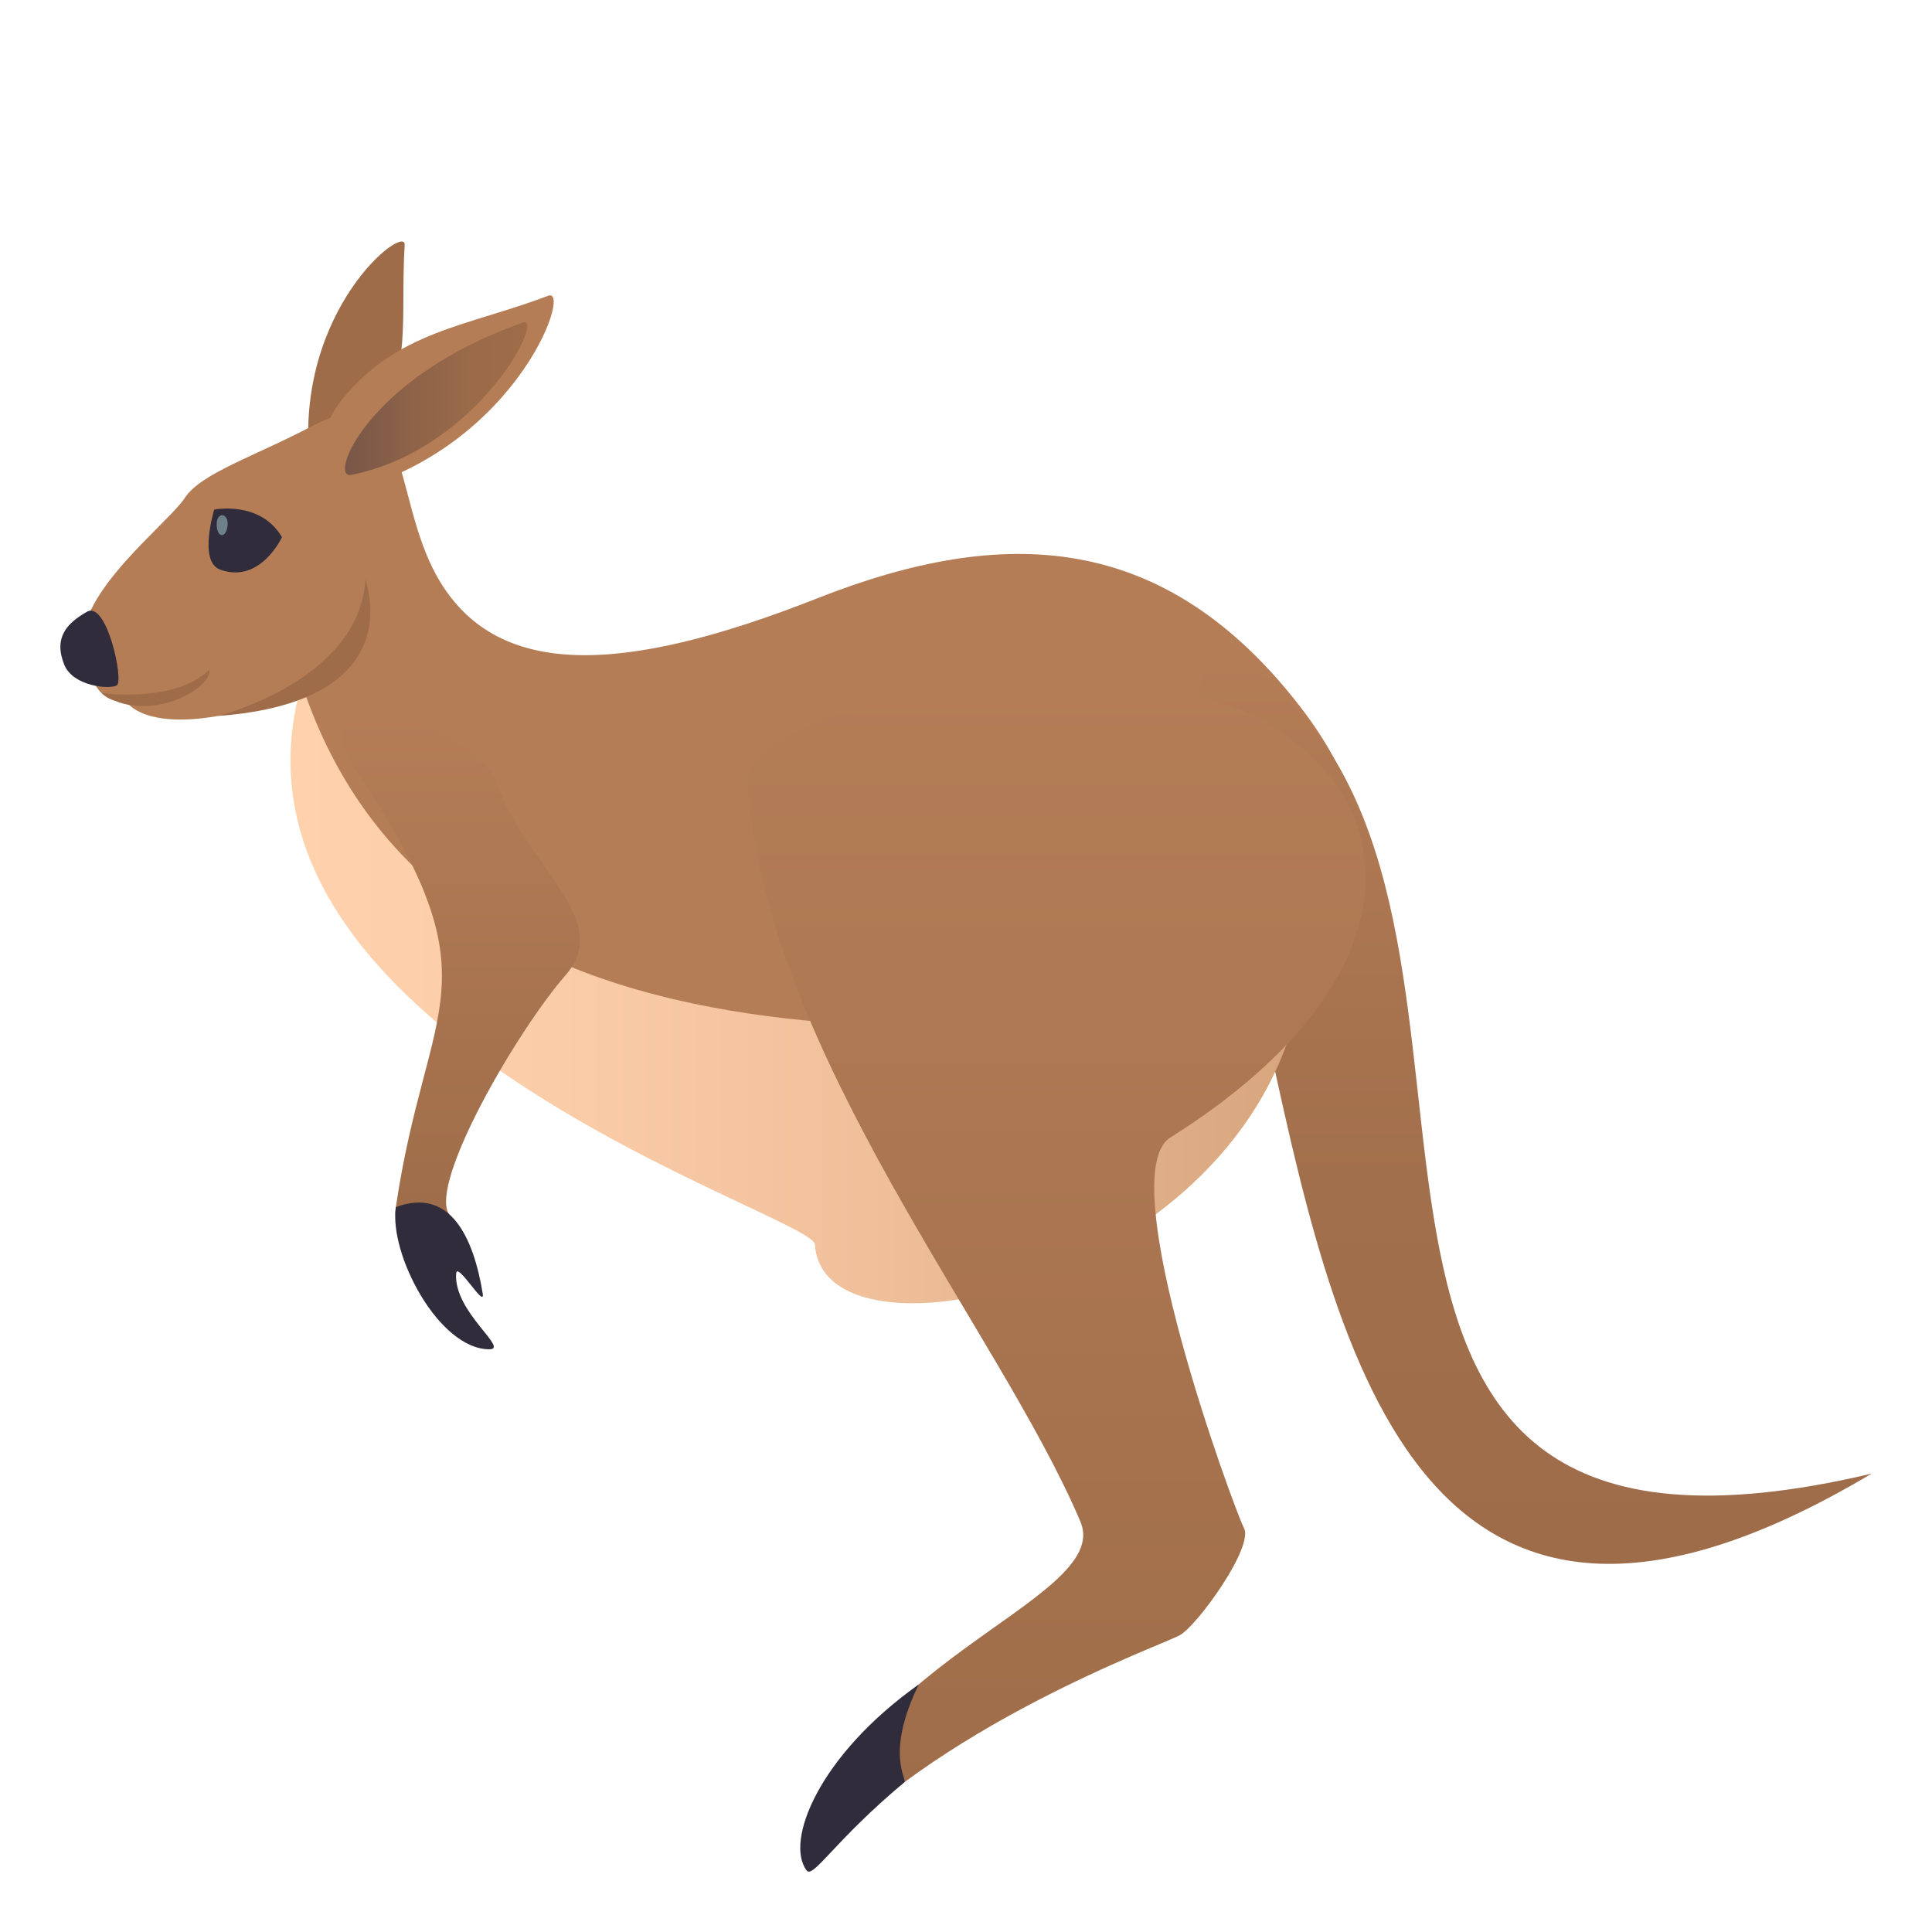 <svg enable-background="new 0 0 64 64" height="64" viewBox="0 0 64 64" width="64" xmlns="http://www.w3.org/2000/svg" xmlns:xlink="http://www.w3.org/1999/xlink"><linearGradient id="a" gradientUnits="userSpaceOnUse" x1="50.758" x2="50.758" y1="51.806" y2="21.928"><stop offset="0" stop-color="#9e6c49"/><stop offset=".424" stop-color="#a26f4c"/><stop offset=".882" stop-color="#af7953"/><stop offset="1" stop-color="#b47d56"/></linearGradient><linearGradient id="b" gradientUnits="userSpaceOnUse" x1="11.428" x2="17.467" y1="13.207" y2="13.207"><stop offset="0" stop-color="#785647"/><stop offset=".003" stop-color="#785647"/><stop offset=".345" stop-color="#8d6248"/><stop offset=".681" stop-color="#9a6a49"/><stop offset="1" stop-color="#9e6c49"/></linearGradient><linearGradient id="c" gradientUnits="userSpaceOnUse" x1="9.623" x2="42.943" y1="32.911" y2="32.911"><stop offset="0" stop-color="#ffd1ad"/><stop offset=".267" stop-color="#fbcca8"/><stop offset=".591" stop-color="#eebf99"/><stop offset=".943" stop-color="#daa981"/><stop offset="1" stop-color="#d6a57c"/></linearGradient><linearGradient id="d"><stop offset="0" stop-color="#9e6c49"/><stop offset="1" stop-color="#b47d56"/></linearGradient><linearGradient id="e" gradientUnits="userSpaceOnUse" x1="15.268" x2="15.268" xlink:href="#d" y1="41.082" y2="23.691"/><linearGradient id="f" gradientUnits="userSpaceOnUse" x1="34.995" x2="34.995" xlink:href="#d" y1="61.824" y2="22.534"/><path d="m10.258 15.328c-.518-5.078 3.194-7.947 3.148-7.215-.15 2.338.256 4.168-.986 6.127-.543.858-2.096 1.723-2.162 1.088z" fill="#9e6c49"/><path d="m10.32 14.123c-1.901 1.004-3.666 1.551-4.204 2.379-.54.828-3.611 3.16-3.351 4.922.261 1.76.984 1.84 1.4 1.811 1.091 1.301 4.982.201 5.828-.584-1.38 12.806 17.059 12.037 21.695 15.091 4.293 2.824 19.037-4.443 11.381-14.334-4.506-5.822-9.826-6.021-15.99-3.59-6.502 2.564-10.691 2.693-12.607-.73-1.515-2.709-.829-6.719-4.152-4.965z" fill="#b47d56"/><path d="m41.875 33.803c2.314 10.695 4.939 24.056 20.125 15.013-21.453 5.065-10.432-17.673-19.695-25.986-5.451-4.891-1.397 11.725-.43 10.973z" fill="url(#a)"/><path clip-rule="evenodd" d="m7.096 16.881s1.527-.309 2.244.914c0 0-.719 1.563-2.053 1.072-.721-.265-.191-1.986-.191-1.986z" fill="#302c3b" fill-rule="evenodd"/><path d="m7.541 17.369c-.026.498-.387.465-.361-.037.017-.373.377-.34.361.037z" fill="#6e8189"/><path d="m10.807 16.436c6.152-1.141 8.198-6.961 7.354-6.639-2.693 1.023-4.99 1.154-6.85 3.461-.813 1.006-1.277 3.32-.504 3.178z" fill="#b47d56"/><path d="m11.635 15.732c4.237-.854 6.449-5.313 5.682-5.043-5.176 1.811-6.454 5.196-5.682 5.043z" fill="url(#b)"/><path d="m2.129 22.02c-.365-.908.096-1.381.754-1.756.654-.373 1.229 2.299.984 2.441-.242.139-1.447.033-1.738-.685z" fill="#302c3b"/><path d="m3.365 22.957s2.387.355 3.576-.77c.054.708-2.197 1.827-3.576.77z" fill="#9e6c49"/><path d="m9.994 22.65c-3.342 11.592 16.943 17.575 17.002 18.577.252 4.262 13.674 1.445 15.947-7.697-7.775.054-28.082 3.906-32.949-10.88z" fill="url(#c)"/><path d="m13.113 39.988c1.024-6.943 3.418-7.33-1.275-14.418-2.326-3.518 4.035-1.326 4.609.35.947 2.752 3.908 4.523 2.281 6.393-1.627 1.873-4.484 6.822-3.865 7.892.614 1.076-1.978 1.334-1.75-.217z" fill="url(#e)"/><path d="m16.201 44.697c-1.676-.014-3.316-3.158-3.088-4.709 1.828-.684 2.581 1.055 2.877 2.861.09.537-.849-1.074-.879-.666-.098 1.274 1.794 2.522 1.09 2.514z" fill="#302c3b"/><path d="m26.873 61.824c4.074-4.666 11.637-7.324 12.221-7.662.588-.344 2.439-2.91 2.115-3.541-.328-.633-4.404-11.699-2.443-12.936 8.652-5.447 7.756-11.713 2.412-14.135-5.348-2.42-16.619-.092-16.42 2.479.69 8.967 8.348 18.041 11.033 24.379 1.129 2.662-8.469 4.805-8.918 11.416z" fill="url(#f)"/><path d="m7.203 23.719s4.694-1.146 4.903-4.521c.54 1.794-.064 4.173-4.903 4.521z" fill="#9e6c49"/><path d="m26.721 61.961c.213.283.916-.982 3.232-2.916.123-.107-.654-.91.482-3.246-3.318 2.357-4.441 5.199-3.714 6.162z" fill="#302c3b"/></svg>